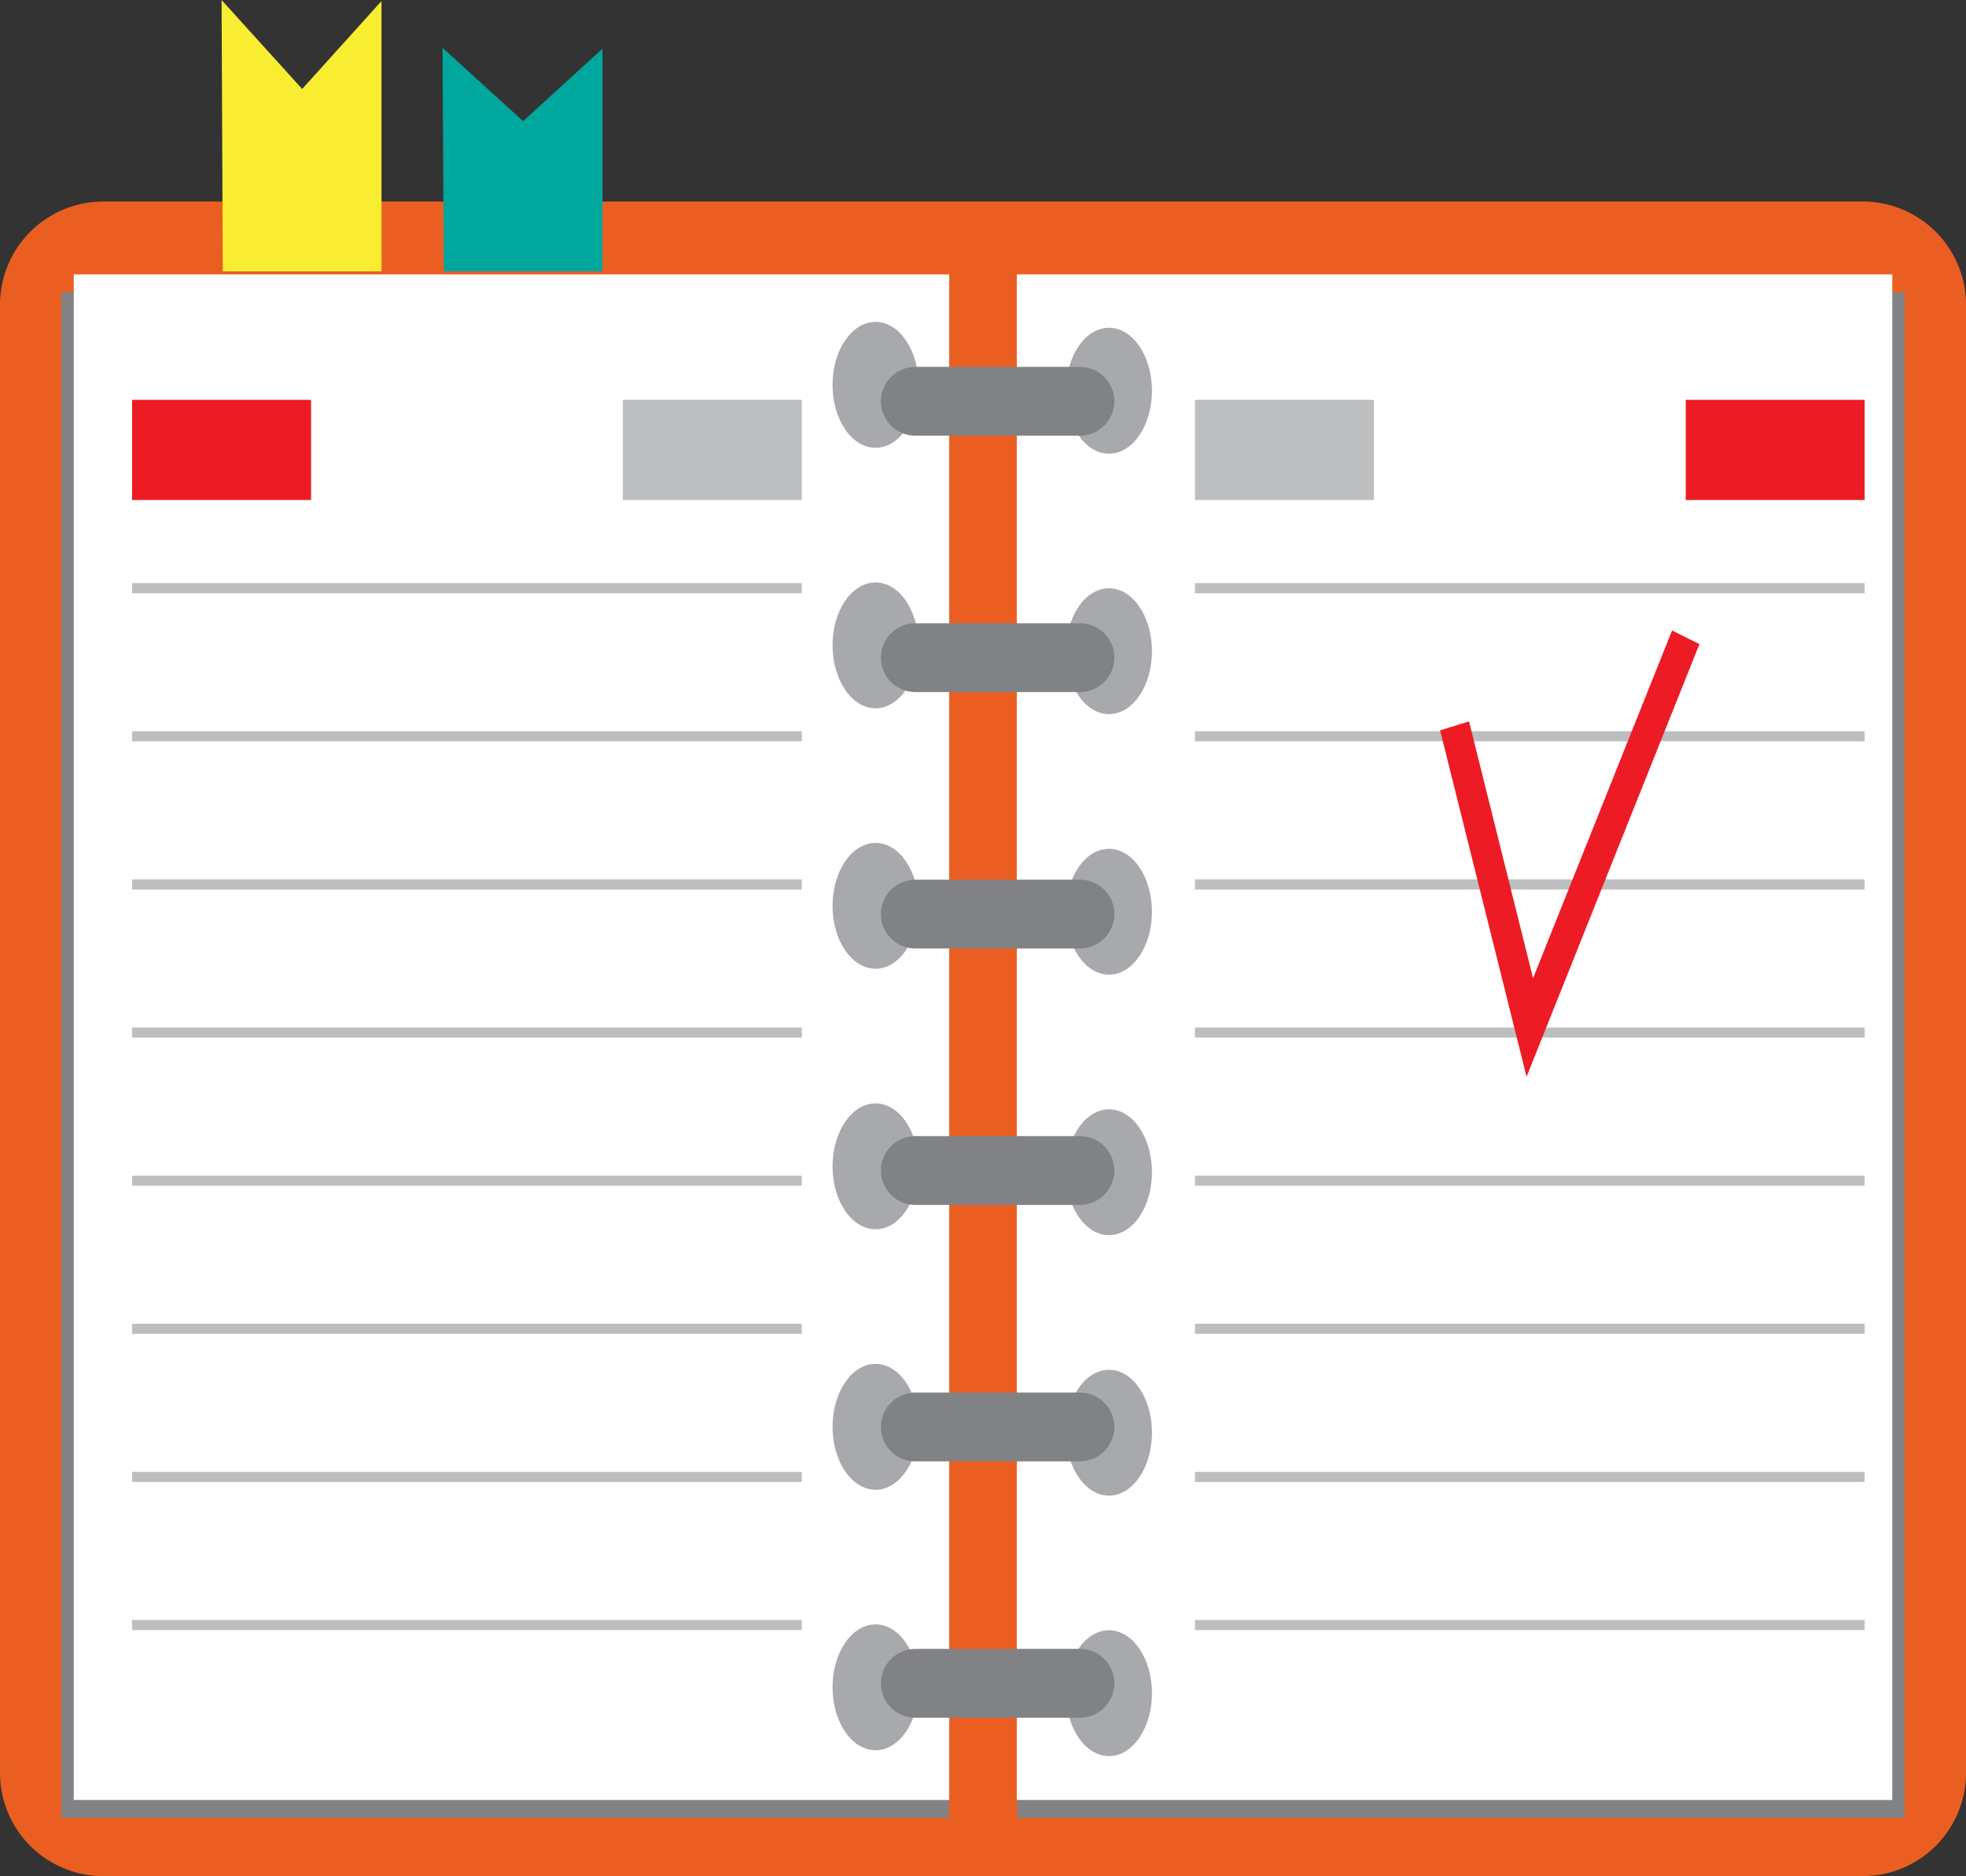 <svg xmlns="http://www.w3.org/2000/svg" width="98.643" height="94.109" viewBox="0 0 98.643 94.109"><rect x="0" y="0" width="98.643" height="94.109" fill="#333333" stroke="none"/><path d="M5.182,0h88.28a5.182,5.182,0,0,1,5.182,5.182V78.818A5.182,5.182,0,0,1,93.462,84H5.181A5.181,5.181,0,0,1,0,78.819V5.182A5.182,5.182,0,0,1,5.182,0Z" transform="translate(0 10.11)" fill="#ea5f21"/><g transform="translate(3.084 14.665)"><rect width="44.521" height="76.527" fill="#808285"/><rect width="44.521" height="76.527" transform="translate(47.957)" fill="#808285"/></g><g transform="translate(3.7 13.764)"><rect width="43.927" height="76.527" fill="#fff"/><rect width="43.927" height="76.527" transform="translate(47.318)" fill="#fff"/></g><g transform="translate(41.771 16.148)"><path d="M532.979,449.111c0,1.742-.965,3.156-2.156,3.156s-2.158-1.414-2.158-3.156.967-3.158,2.158-3.158S532.979,447.367,532.979,449.111Z" transform="translate(-528.664 -445.953)" fill="#a7a9ac"/><path d="M532.979,455.919c0,1.744-.965,3.158-2.156,3.158s-2.158-1.414-2.158-3.158.967-3.154,2.158-3.154S532.979,454.177,532.979,455.919Z" transform="translate(-528.664 -439.696)" fill="#a7a9ac"/><path d="M532.979,462.733c0,1.742-.965,3.154-2.156,3.154s-2.158-1.412-2.158-3.154.967-3.158,2.158-3.158S532.979,460.989,532.979,462.733Z" transform="translate(-528.664 -433.44)" fill="#a7a9ac"/><path d="M532.979,469.542c0,1.744-.965,3.158-2.156,3.158s-2.158-1.414-2.158-3.158.967-3.156,2.158-3.156S532.979,467.8,532.979,469.542Z" transform="translate(-528.664 -427.184)" fill="#a7a9ac"/><path d="M532.979,476.354c0,1.744-.965,3.156-2.156,3.156s-2.158-1.412-2.158-3.156.967-3.158,2.158-3.158S532.979,474.612,532.979,476.354Z" transform="translate(-528.664 -420.928)" fill="#a7a9ac"/><path d="M532.979,483.162c0,1.746-.965,3.158-2.156,3.158s-2.158-1.412-2.158-3.158.967-3.154,2.158-3.154S532.979,481.42,532.979,483.162Z" transform="translate(-528.664 -414.671)" fill="#a7a9ac"/></g><g transform="translate(53.484 16.442)"><path d="M539.084,449.264c0,1.742-.965,3.158-2.156,3.158s-2.158-1.416-2.158-3.158.967-3.158,2.158-3.158S539.084,447.52,539.084,449.264Z" transform="translate(-534.769 -446.106)" fill="#a7a9ac"/><path d="M539.084,456.075c0,1.744-.965,3.156-2.156,3.156s-2.158-1.412-2.158-3.156.967-3.158,2.158-3.158S539.084,454.331,539.084,456.075Z" transform="translate(-534.769 -439.85)" fill="#a7a9ac"/><path d="M539.084,462.883c0,1.744-.965,3.158-2.156,3.158s-2.158-1.414-2.158-3.158.967-3.154,2.158-3.154S539.084,461.141,539.084,462.883Z" transform="translate(-534.769 -433.592)" fill="#a7a9ac"/><path d="M539.084,469.7c0,1.742-.965,3.154-2.156,3.154s-2.158-1.412-2.158-3.154.967-3.158,2.158-3.158S539.084,467.951,539.084,469.7Z" transform="translate(-534.769 -427.337)" fill="#a7a9ac"/><path d="M539.084,476.506c0,1.742-.965,3.158-2.156,3.158s-2.158-1.416-2.158-3.158.967-3.156,2.158-3.156S539.084,474.762,539.084,476.506Z" transform="translate(-534.769 -421.08)" fill="#a7a9ac"/><path d="M539.084,483.318c0,1.744-.965,3.156-2.156,3.156s-2.158-1.412-2.158-3.156.967-3.158,2.158-3.158S539.084,481.576,539.084,483.318Z" transform="translate(-534.769 -414.825)" fill="#a7a9ac"/></g><g transform="translate(44.198 18.404)"><path d="M539.917,450.579h-8.263a1.73,1.73,0,0,1-1.725-1.727h0a1.729,1.729,0,0,1,1.725-1.723h8.263a1.731,1.731,0,0,1,1.727,1.723h0A1.732,1.732,0,0,1,539.917,450.579Z" transform="translate(-529.929 -447.129)" fill="#808285"/><path d="M539.917,457.283h-8.263a1.73,1.73,0,0,1-1.725-1.725h0a1.73,1.73,0,0,1,1.725-1.725h8.263a1.731,1.731,0,0,1,1.727,1.725h0A1.731,1.731,0,0,1,539.917,457.283Z" transform="translate(-529.929 -440.971)" fill="#808285"/><path d="M539.917,463.987h-8.263a1.729,1.729,0,0,1-1.725-1.723h0a1.73,1.73,0,0,1,1.725-1.727h8.263a1.732,1.732,0,0,1,1.727,1.727h0A1.731,1.731,0,0,1,539.917,463.987Z" transform="translate(-529.929 -434.813)" fill="#808285"/><path d="M539.917,470.693h-8.263a1.731,1.731,0,0,1-1.725-1.725h0a1.731,1.731,0,0,1,1.725-1.727h8.263a1.733,1.733,0,0,1,1.727,1.727h0A1.733,1.733,0,0,1,539.917,470.693Z" transform="translate(-529.929 -428.655)" fill="#808285"/><path d="M539.917,477.4h-8.263a1.731,1.731,0,0,1-1.725-1.725h0a1.733,1.733,0,0,1,1.725-1.727h8.263a1.734,1.734,0,0,1,1.727,1.727h0A1.732,1.732,0,0,1,539.917,477.4Z" transform="translate(-529.929 -422.497)" fill="#808285"/><path d="M539.917,484.1h-8.263a1.73,1.73,0,0,1-1.725-1.725h0a1.733,1.733,0,0,1,1.725-1.727h8.263a1.734,1.734,0,0,1,1.727,1.727h0A1.731,1.731,0,0,1,539.917,484.1Z" transform="translate(-529.929 -416.338)" fill="#808285"/></g><g transform="translate(6.629 20.057)"><rect width="8.978" height="5.025" fill="#ed1c24"/><rect width="8.978" height="5.025" transform="translate(24.623)" fill="#bcbec0"/><g transform="translate(0 9.194)"><rect width="33.601" height="0.506" fill="#bcbec0"/><rect width="33.601" height="0.506" transform="translate(0 7.431)" fill="#bcbec0"/><rect width="33.601" height="0.506" transform="translate(0 14.862)" fill="#bcbec0"/><rect width="33.601" height="0.506" transform="translate(0 22.292)" fill="#bcbec0"/><rect width="33.601" height="0.504" transform="translate(0 29.723)" fill="#bcbec0"/><rect width="33.601" height="0.504" transform="translate(0 37.154)" fill="#bcbec0"/><rect width="33.601" height="0.504" transform="translate(0 44.584)" fill="#bcbec0"/><rect width="33.601" height="0.504" transform="translate(0 52.015)" fill="#bcbec0"/></g></g><g transform="translate(59.955 20.057)"><rect width="8.978" height="5.025" transform="translate(24.625)" fill="#ed1c24"/><rect width="8.98" height="5.025" fill="#bcbec0"/><g transform="translate(0 9.194)"><rect width="33.603" height="0.506" fill="#bcbec0"/><rect width="33.603" height="0.506" transform="translate(0 7.431)" fill="#bcbec0"/><rect width="33.603" height="0.506" transform="translate(0 14.862)" fill="#bcbec0"/><rect width="33.603" height="0.506" transform="translate(0 22.292)" fill="#bcbec0"/><rect width="33.603" height="0.504" transform="translate(0 29.723)" fill="#bcbec0"/><rect width="33.603" height="0.504" transform="translate(0 37.154)" fill="#bcbec0"/><rect width="33.603" height="0.504" transform="translate(0 44.584)" fill="#bcbec0"/><rect width="33.603" height="0.504" transform="translate(0 52.015)" fill="#bcbec0"/></g></g><path d="M518.526,450h7.965V438.83l-3.983,3.633-4.043-3.676Z" transform="translate(-496.262 -436.387)" fill="#00a79d"/><path d="M512.747,451.15h7.964V437.589L516.73,442l-4.043-4.463Z" transform="translate(-501.569 -437.536)" fill="#f9ed32"/><g transform="translate(72.256 31.628)"><path d="M548.891,476.409l-4.338-17.378,1.452-.45,3.213,12.881,6.972-17.441,1.375.682Z" transform="translate(-544.553 -454.022)" fill="#ed1c24"/></g></svg>